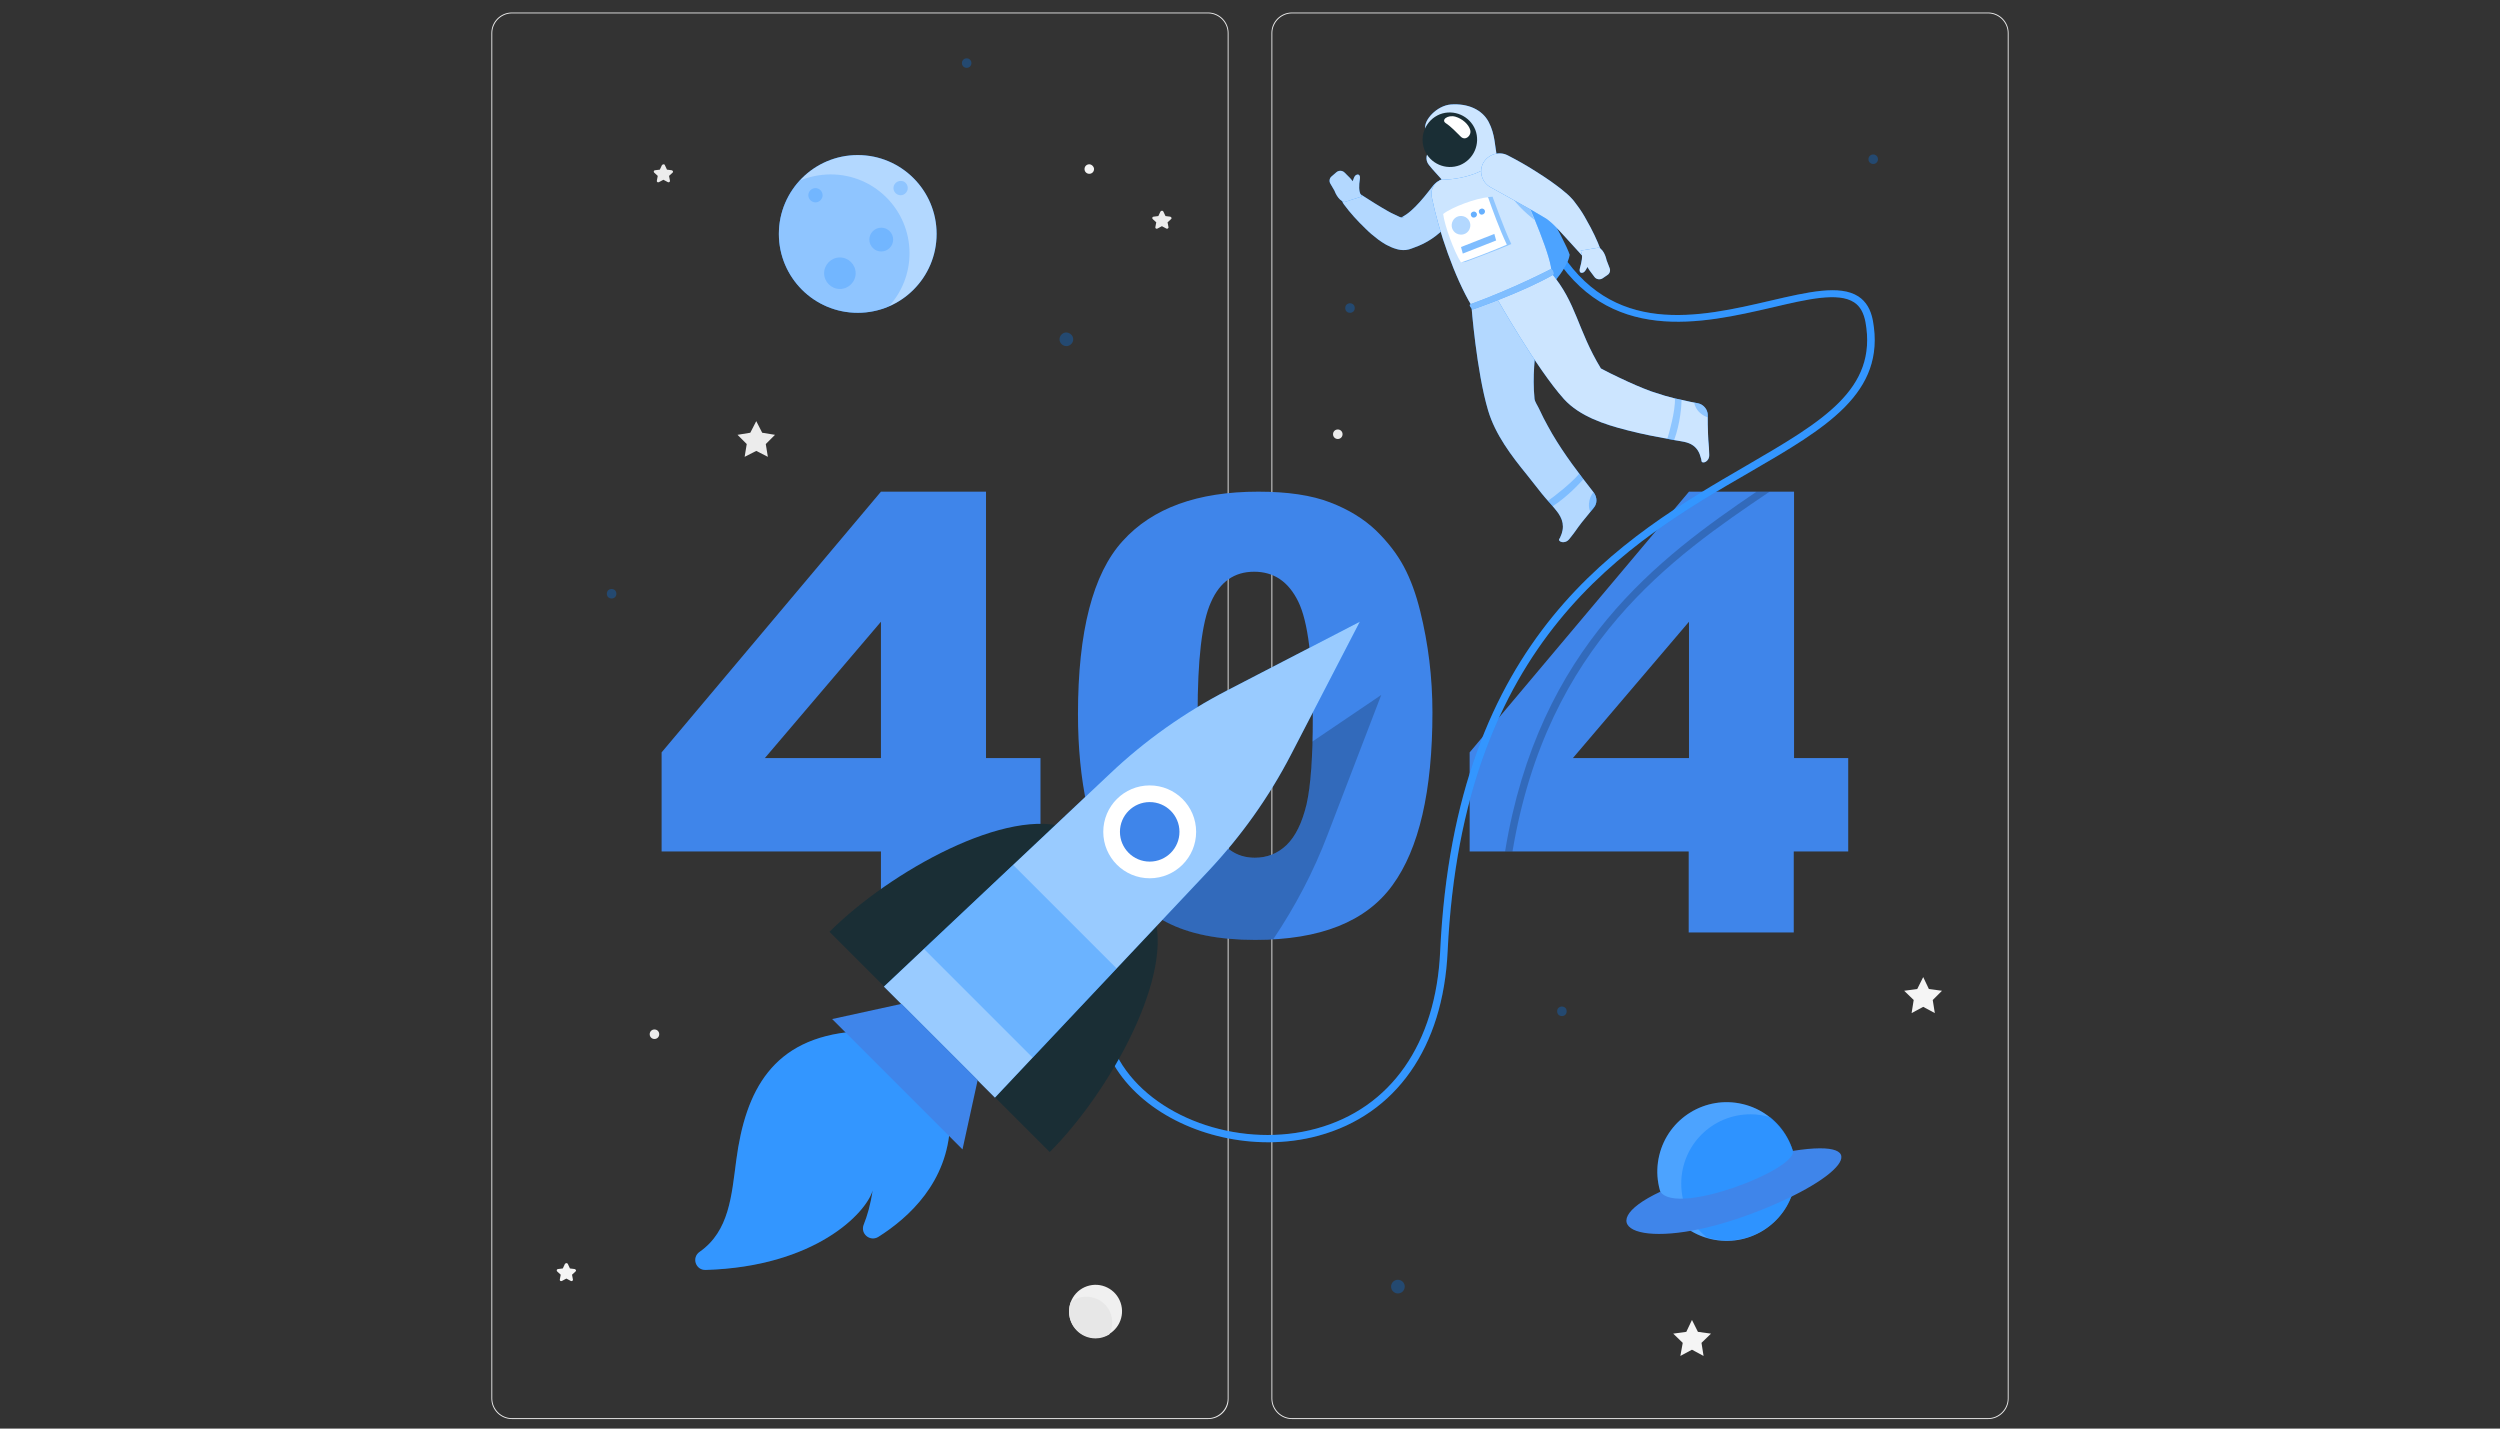 <?xml version="1.0" encoding="utf-8"?>
<!-- Generator: Adobe Illustrator 27.2.0, SVG Export Plug-In . SVG Version: 6.00 Build 0)  -->
<svg version="1.1" id="Layer_1" xmlns="http://www.w3.org/2000/svg" xmlns:xlink="http://www.w3.org/1999/xlink" x="0px" y="0px"
	 viewBox="0 0 840 480" style="enable-background:new 0 0 840 480;" xml:space="preserve">
<rect x="0" y="0" width="840" height="480" fill="#333333" stroke="none"/>
<style type="text/css">
	.st0{fill:#ECECEC;}
	.st1{fill:#F5F5F5;}
	.st2{fill:#F0F0F0;}
	.st3{fill:#E7E7E7;}
	.st4{fill:#3F85EA;}
	.st5{opacity:0.3;}
	.st6{fill:#007CFF;}
	.st7{opacity:0.7;fill:#FFFFFF;}
	.st8{opacity:0.2;fill:#007CFF;}
	.st9{opacity:0.3;fill:#FFFFFF;}
	.st10{opacity:0.4;fill:#007CFF;}
	.st11{opacity:0.2;}
	.st12{opacity:0.2;fill:#FFFFFF;}
	.st13{opacity:0.3;fill:#007CFF;}
	.st14{opacity:0.8;fill:#FFFFFF;}
	.st15{fill:#1A2E35;}
	.st16{fill:#FFFFFF;}
	.st17{opacity:0.5;fill:#FFFFFF;}
	.st18{opacity:0.6;fill:#007CFF;}
	.st19{opacity:0.5;fill:#007CFF;}
	.st20{opacity:0.6;fill:#FFFFFF;}
</style>
<g>
	<g>
		<path class="st0" d="M405.9,476.8H172c-3.8,0-6.9-3.1-6.9-6.9V11.1c0-3.8,3.1-6.9,6.9-6.9h233.9c3.8,0,6.9,3.1,6.9,6.9v458.8
			C412.9,473.7,409.8,476.8,405.9,476.8z M172,4.5c-3.6,0-6.6,3-6.6,6.6v458.8c0,3.6,3,6.6,6.6,6.6h233.9c3.6,0,6.6-3,6.6-6.6V11.1
			c0-3.6-3-6.6-6.6-6.6H172z"/>
		<path class="st0" d="M668,476.8H434.1c-3.8,0-6.9-3.1-6.9-6.9V11.1c0-3.8,3.1-6.9,6.9-6.9H668c3.8,0,6.9,3.1,6.9,6.9v458.8
			C674.9,473.7,671.8,476.8,668,476.8z M434.1,4.5c-3.6,0-6.6,3-6.6,6.6v458.8c0,3.6,3,6.6,6.6,6.6H668c3.6,0,6.6-3,6.6-6.6V11.1
			c0-3.6-3-6.6-6.6-6.6H434.1z"/>
	</g>
	<g>
		<g>
			<polygon class="st0" points="254.1,141.5 256.1,145.4 260.4,146.1 257.3,149.2 258,153.5 254.1,151.5 250.2,153.5 250.9,149.2 
				247.8,146.1 252.1,145.4 			"/>
			<polygon class="st1" points="646.2,328.3 648.1,332.3 652.5,332.9 649.4,336 650.1,340.4 646.2,338.3 642.3,340.4 643,336 
				639.8,332.9 644.2,332.3 			"/>
			<polygon class="st1" points="568.5,443.5 570.5,447.5 574.9,448.1 571.7,451.2 572.4,455.6 568.5,453.5 564.6,455.6 565.4,451.2 
				562.2,448.1 566.6,447.5 			"/>
			<path class="st0" d="M390.9,71.1l0.7,1.5l1.6,0.2c0.4,0.1,0.6,0.6,0.3,0.8l-1.2,1.1l0.3,1.6c0.1,0.4-0.4,0.7-0.7,0.5l-1.5-0.8
				l-1.5,0.8c-0.4,0.2-0.8-0.1-0.7-0.5l0.3-1.6l-1.2-1.1c-0.3-0.3-0.1-0.8,0.3-0.8l1.6-0.2l0.7-1.5
				C390.2,70.7,390.7,70.7,390.9,71.1z"/>
			<path class="st1" d="M190.8,424.7l0.7,1.5l1.6,0.2c0.4,0.1,0.6,0.6,0.3,0.8l-1.2,1.1l0.3,1.6c0.1,0.4-0.4,0.7-0.7,0.5l-1.5-0.8
				l-1.5,0.8c-0.4,0.2-0.8-0.1-0.7-0.5l0.3-1.6l-1.2-1.1c-0.3-0.3-0.1-0.8,0.3-0.8l1.6-0.2l0.7-1.5
				C190.1,424.3,190.6,424.3,190.8,424.7z"/>
			<path class="st0" d="M223.4,55.5l0.7,1.5l1.6,0.2c0.4,0.1,0.6,0.6,0.3,0.8l-1.2,1.1l0.3,1.6c0.1,0.4-0.4,0.7-0.7,0.5l-1.5-0.8
				l-1.5,0.8c-0.4,0.2-0.8-0.1-0.7-0.5l0.3-1.6l-1.2-1.1c-0.3-0.3-0.1-0.8,0.3-0.8l1.6-0.2l0.7-1.5
				C222.7,55.1,223.3,55.1,223.4,55.5z"/>
			<path class="st0" d="M221.5,347.5c0,0.9-0.7,1.6-1.6,1.6c-0.9,0-1.6-0.7-1.6-1.6c0-0.9,0.7-1.6,1.6-1.6
				C220.8,345.9,221.5,346.6,221.5,347.5z"/>
			<path class="st0" d="M451.1,145.9c0,0.9-0.7,1.6-1.6,1.6c-0.9,0-1.6-0.7-1.6-1.6c0-0.9,0.7-1.6,1.6-1.6
				C450.4,144.3,451.1,145,451.1,145.9z"/>
			<path class="st1" d="M367.6,56.8c0,0.9-0.7,1.6-1.6,1.6c-0.9,0-1.6-0.7-1.6-1.6c0-0.9,0.7-1.6,1.6-1.6
				C366.8,55.2,367.6,56,367.6,56.8z"/>
		</g>
		<g>
			
				<ellipse transform="matrix(0.973 -0.23 0.23 0.973 -91.439 96.36)" class="st2" cx="368.1" cy="440.8" rx="8.9" ry="8.9"/>
		</g>
		<path class="st3" d="M365,435.7c-1.9,0-3.6,0.6-5.1,1.6c-0.5,1.1-0.7,2.3-0.7,3.5c0,4.9,4,8.9,8.9,8.9c1.7,0,3.2-0.5,4.6-1.3
			c0,0,0,0,0,0c0.7-1.2,1-2.6,1-4.1C373.7,439.5,369.8,435.7,365,435.7z"/>
	</g>
	<g>
		<path class="st4" d="M296,286.1h-73.7v-33.3l73.7-87.6h35.3v89.5h18.3v31.4h-18.3v27.2H296V286.1z M296,254.7v-45.8l-39,45.8H296z
			"/>
		<path class="st4" d="M362.2,239.9c0-27.7,5-47.1,15-58.1c10-11.1,25.2-16.6,45.6-16.6c9.8,0,17.9,1.2,24.1,3.6
			c6.3,2.4,11.4,5.6,15.4,9.4c4,3.9,7.1,7.9,9.4,12.2c2.3,4.3,4.1,9.3,5.5,15c2.7,10.9,4.1,22.2,4.1,34c0,26.4-4.5,45.8-13.4,58
			c-8.9,12.3-24.3,18.4-46.2,18.4c-12.3,0-22.2-2-29.7-5.9c-7.6-3.9-13.7-9.6-18.6-17.2c-3.5-5.4-6.2-12.7-8.2-22
			C363.2,261.4,362.2,251.2,362.2,239.9z M402.4,240c0,18.5,1.6,31.2,4.9,38c3.3,6.8,8,10.2,14.3,10.2c4.1,0,7.7-1.4,10.7-4.3
			c3-2.9,5.2-7.4,6.7-13.7c1.4-6.2,2.1-15.9,2.1-29.1c0-19.3-1.6-32.3-4.9-39c-3.3-6.7-8.2-10-14.8-10c-6.7,0-11.5,3.4-14.5,10.2
			C403.8,209.1,402.4,221.7,402.4,240z"/>
		<path class="st4" d="M567.5,286.1h-73.7v-33.3l73.7-87.6h35.3v89.5H621v31.4h-18.3v27.2h-35.3V286.1z M567.5,254.7v-45.8l-39,45.8
			H567.5z"/>
	</g>
	<g>
		<g class="st5">
			<path class="st6" d="M360.6,114c0,1.2-1,2.3-2.3,2.3c-1.2,0-2.3-1-2.3-2.3c0-1.2,1-2.3,2.3-2.3
				C359.6,111.8,360.6,112.8,360.6,114z"/>
			<circle class="st6" cx="205.5" cy="199.5" r="1.6"/>
			<circle class="st6" cx="469.7" cy="432.3" r="2.3"/>
			<circle class="st6" cx="524.8" cy="339.8" r="1.6"/>
			<path class="st6" d="M631,53.5c0,0.9-0.7,1.6-1.6,1.6c-0.9,0-1.6-0.7-1.6-1.6c0-0.9,0.7-1.6,1.6-1.6
				C630.3,51.9,631,52.6,631,53.5z"/>
			<path class="st6" d="M326.4,21.2c0,0.9-0.7,1.6-1.6,1.6c-0.9,0-1.6-0.7-1.6-1.6s0.7-1.6,1.6-1.6
				C325.7,19.6,326.4,20.3,326.4,21.2z"/>
			<circle class="st6" cx="453.6" cy="103.5" r="1.6"/>
		</g>
		<g>
			<g>
				<circle class="st6" cx="288.2" cy="78.6" r="26.5"/>
				<circle class="st7" cx="288.2" cy="78.6" r="26.5"/>
			</g>
			<path class="st8" d="M279.1,58.6c-3.7,0-7.3,0.8-10.5,2.1c-4.3,4.7-6.9,11-6.9,17.9c0,14.7,11.9,26.5,26.5,26.5
				c3.7,0,7.3-0.8,10.5-2.2c0,0,0,0,0,0c4.3-4.7,6.9-11,6.9-17.8C305.6,70.5,293.8,58.6,279.1,58.6z"/>
			<path class="st8" d="M276.4,65.6c0,1.3-1.1,2.4-2.4,2.4s-2.4-1.1-2.4-2.4c0-1.3,1.1-2.4,2.4-2.4S276.4,64.3,276.4,65.6z"/>
			<path class="st8" d="M305,63.2c0,1.3-1.1,2.4-2.4,2.4c-1.3,0-2.4-1.1-2.4-2.4c0-1.3,1.1-2.4,2.4-2.4
				C303.9,60.7,305,61.8,305,63.2z"/>
			<path class="st8" d="M300.1,80.5c0,2.2-1.8,4-4,4s-4-1.8-4-4s1.8-4,4-4S300.1,78.3,300.1,80.5z"/>
			<path class="st8" d="M287.5,91.8c0,2.9-2.4,5.3-5.3,5.3c-2.9,0-5.3-2.4-5.3-5.3c0-2.9,2.4-5.3,5.3-5.3
				C285.1,86.5,287.5,88.9,287.5,91.8z"/>
		</g>
		<g>
			<g>
				
					<ellipse transform="matrix(0.23 -0.973 0.973 0.23 63.939 867.684)" class="st6" cx="580.2" cy="393.4" rx="23.3" ry="23.3"/>
				
					<ellipse transform="matrix(0.23 -0.973 0.973 0.23 63.939 867.684)" class="st9" cx="580.2" cy="393.4" rx="23.3" ry="23.3"/>
			</g>
			<path class="st10" d="M594.9,375.4c-2.1-0.6-4.4-1-6.7-1c-12.9,0-23.3,10.4-23.3,23.3c0,7.3,3.3,13.8,8.6,18.1
				c2.1,0.6,4.4,1,6.7,1c12.9,0,23.3-10.4,23.3-23.3C603.4,386.2,600.1,379.6,594.9,375.4z"/>
			<path class="st4" d="M557.9,400.4c-24.9,11.7-6.3,20.7,28.7,8.1c32.4-11.7,44.8-26.4,15.8-21.8
				C603.9,392.9,563.3,408.7,557.9,400.4z"/>
		</g>
	</g>
	<g>
		<path class="st11" d="M594.6,165.2c-32.6,22-74.7,51-86.4,120.9h-2.5c11.3-69,52-98.8,84.5-120.9H594.6z"/>
		<g>
			<path class="st6" d="M426.1,383.8c-20.6,0-41-9.3-50.9-24.5c-6.1-9.4-13.2-29,7.9-55.2l1.9,1.5c-15,18.5-17.7,37.1-7.8,52.4
				c12.1,18.5,40.7,27.9,65.1,21.2c25-6.8,40.2-28.5,41.6-59.6c5-106.4,61.5-139.1,102.8-163.1c25.6-14.9,44.2-25.6,40.1-48.3
				c-0.6-3.1-1.8-5.3-3.8-6.6c-5.3-3.5-15.6-1.1-27.5,1.7c-23.4,5.4-55.4,12.9-74.5-19.5l2.1-1.2c18.2,30.9,47.9,24,71.9,18.4
				c12.5-2.9,23.2-5.4,29.4-1.4c2.6,1.7,4.2,4.4,4.9,8.2c4.4,24.3-15.8,36-41.3,50.8c-40.8,23.6-96.6,56-101.6,161.1
				c-1.5,32.2-17.3,54.8-43.4,61.9C437.5,383.1,431.8,383.8,426.1,383.8z"/>
			<path class="st12" d="M426.1,383.8c-20.6,0-41-9.3-50.9-24.5c-6.1-9.4-13.2-29,7.9-55.2l1.9,1.5c-15,18.5-17.7,37.1-7.8,52.4
				c12.1,18.5,40.7,27.9,65.1,21.2c25-6.8,40.2-28.5,41.6-59.6c5-106.4,61.5-139.1,102.8-163.1c25.6-14.9,44.2-25.6,40.1-48.3
				c-0.6-3.1-1.8-5.3-3.8-6.6c-5.3-3.5-15.6-1.1-27.5,1.7c-23.4,5.4-55.4,12.9-74.5-19.5l2.1-1.2c18.2,30.9,47.9,24,71.9,18.4
				c12.5-2.9,23.2-5.4,29.4-1.4c2.6,1.7,4.2,4.4,4.9,8.2c4.4,24.3-15.8,36-41.3,50.8c-40.8,23.6-96.6,56-101.6,161.1
				c-1.5,32.2-17.3,54.8-43.4,61.9C437.5,383.1,431.8,383.8,426.1,383.8z"/>
		</g>
		<g>
			<g>
				<path class="st6" d="M496,55.1c8.3-0.2,16.5,2.6,16.5,2.6s13.3,22.7,14.9,27.9c-0.6,5.1-9.2,13.6-9.2,13.6L496,55.1z"/>
				<path class="st9" d="M496,55.1c8.3-0.2,16.5,2.6,16.5,2.6s13.3,22.7,14.9,27.9c-0.6,5.1-9.2,13.6-9.2,13.6L496,55.1z"/>
			</g>
			<g>
				<g>
					<path class="st6" d="M535.5,165.5c-5-6.4-9.9-12.8-14-19.8c-1-1.8-2-3.5-2.9-5.3c-0.5-1-1-2.1-1.5-3.1
						c-0.4-0.9-1.4-2.3-1.5-3.3c-1.5-15.4,3.8-26.7-1.2-39l-20,7.8c0,0,1.7,22,5.6,35.1c2.4,8.1,7.8,15.2,13.1,21.7
						c1.6,2,3.2,4.1,4.9,6.2c1.5,1.9,3.3,3.7,4.8,5.6c2.4,2.9,3.1,5.7,1.4,9.2c-0.1,0.2-0.2,0.4-0.3,0.5c-0.5,0.9,1.9,1.9,3.4,0
						c2.5-3.1,2.1-2.9,4.2-5.6c1.3-1.6,2.8-3.4,4-4.9C536.7,169.2,536.7,167.1,535.5,165.5z"/>
					<path class="st7" d="M535.5,165.5c-5-6.4-9.9-12.8-14-19.8c-1-1.8-2-3.5-2.9-5.3c-0.5-1-1-2.1-1.5-3.1
						c-0.4-0.9-1.4-2.3-1.5-3.3c-1.5-15.4,3.8-26.7-1.2-39l-20,7.8c0,0,1.7,22,5.6,35.1c2.4,8.1,7.8,15.2,13.1,21.7
						c1.6,2,3.2,4.1,4.9,6.2c1.5,1.9,3.3,3.7,4.8,5.6c2.4,2.9,3.1,5.7,1.4,9.2c-0.1,0.2-0.2,0.4-0.3,0.5c-0.5,0.9,1.9,1.9,3.4,0
						c2.5-3.1,2.1-2.9,4.2-5.6c1.3-1.6,2.8-3.4,4-4.9C536.7,169.2,536.7,167.1,535.5,165.5z"/>
				</g>
				<path class="st13" d="M530.6,159.2c-2.7,3.2-8.1,7.4-10.5,9.1c0.5,0.6,1,1.2,1.6,1.8c4.9-3.2,8.8-7.4,10.3-9.1
					C531.5,160.4,531.1,159.8,530.6,159.2z"/>
				<path class="st13" d="M535.5,165.6c0-0.1-0.1-0.1-0.1-0.2c-0.8,0.9-1.4,2.3-1.5,3.8c-0.1,1.1,0.1,2.1,0.5,2.8
					c0.4-0.5,0.8-0.9,1.2-1.4C536.7,169.2,536.7,167.1,535.5,165.6z"/>
			</g>
			<g>
				<g>
					<path class="st6" d="M491.3,69.6c-2.1,3-4.5,6-7.7,8.7c-1.6,1.4-3.4,2.6-5.4,3.6c-1,0.5-2,0.9-3.1,1.3l-0.8,0.3l-0.3,0.1
						c-0.2,0.1-0.4,0.1-0.6,0.2c-0.4,0.1-0.7,0.1-1.1,0.2c-1.3,0.1-2.3-0.1-3-0.3c-1.5-0.4-2.6-1-3.6-1.5c-1-0.6-1.8-1.1-2.6-1.7
						c-1.6-1.2-3-2.4-4.3-3.7c-2.7-2.6-5.1-5.2-7.3-8.2c-1-1.3-0.7-3.3,0.6-4.3c1-0.8,2.4-0.8,3.4-0.1l0.1,0.1
						c2.9,1.8,5.7,3.7,8.6,5.4c1.4,0.8,2.8,1.7,4.2,2.3c0.7,0.3,1.3,0.6,1.9,0.9c0.6,0.2,1.2,0.4,1.3,0.3c0.1,0,0-0.1-0.5-0.1
						c-0.1,0-0.3,0-0.4,0.1c-0.1,0-0.2,0-0.3,0.1c-0.1,0,0,0,0,0L471,73c0.5-0.3,1-0.6,1.6-1c1-0.7,2-1.6,3-2.6c2-2,3.9-4.4,5.9-7
						l0,0c2.1-2.6,5.9-3.1,8.5-1C492.6,63.4,493.1,67,491.3,69.6z"/>
					<path class="st7" d="M491.3,69.6c-2.1,3-4.5,6-7.7,8.7c-1.6,1.4-3.4,2.6-5.4,3.6c-1,0.5-2,0.9-3.1,1.3l-0.8,0.3l-0.3,0.1
						c-0.2,0.1-0.4,0.1-0.6,0.2c-0.4,0.1-0.7,0.1-1.1,0.2c-1.3,0.1-2.3-0.1-3-0.3c-1.5-0.4-2.6-1-3.6-1.5c-1-0.6-1.8-1.1-2.6-1.7
						c-1.6-1.2-3-2.4-4.3-3.7c-2.7-2.6-5.1-5.2-7.3-8.2c-1-1.3-0.7-3.3,0.6-4.3c1-0.8,2.4-0.8,3.4-0.1l0.1,0.1
						c2.9,1.8,5.7,3.7,8.6,5.4c1.4,0.8,2.8,1.7,4.2,2.3c0.7,0.3,1.3,0.6,1.9,0.9c0.6,0.2,1.2,0.4,1.3,0.3c0.1,0,0-0.1-0.5-0.1
						c-0.1,0-0.3,0-0.4,0.1c-0.1,0-0.2,0-0.3,0.1c-0.1,0,0,0,0,0L471,73c0.5-0.3,1-0.6,1.6-1c1-0.7,2-1.6,3-2.6c2-2,3.9-4.4,5.9-7
						l0,0c2.1-2.6,5.9-3.1,8.5-1C492.6,63.4,493.1,67,491.3,69.6z"/>
				</g>
				<g>
					<path class="st6" d="M447,61.7l1.4,2.4c0,0,1.1,3.2,3.3,3.8l5.9-1.9l-0.3-0.5c0,0,0,0,0,0c-0.8-1.1-0.7-3.4-0.4-5.2
						c0.3-1.8-0.7-1.9-1.4-1.4c-0.4,0.3-0.7,1.1-1,2c-0.3-0.4-0.6-0.8-0.9-1.1l-1.8-1.8c-0.8-0.8-2-0.8-2.8-0.1l-1.5,1.3
						C446.7,59.8,446.5,60.9,447,61.7z"/>
					<path class="st7" d="M447,61.7l1.4,2.4c0,0,1.1,3.2,3.3,3.8l5.9-1.9l-0.3-0.5c0,0,0,0,0,0c-0.8-1.1-0.7-3.4-0.4-5.2
						c0.3-1.8-0.7-1.9-1.4-1.4c-0.4,0.3-0.7,1.1-1,2c-0.3-0.4-0.6-0.8-0.9-1.1l-1.8-1.8c-0.8-0.8-2-0.8-2.8-0.1l-1.5,1.3
						C446.7,59.8,446.5,60.9,447,61.7z"/>
				</g>
			</g>
			<g>
				<path class="st6" d="M502,53c-5.6,1.4-13.4,4.6-18.6,7.8c-1.9,1.2-2.8,3.3-2.3,5.5c2.3,11.4,7.6,26.8,13.4,36.5l26.8-11.1
					c0.2-4.7-6.3-20-12.9-34.8C507.1,54.3,504.8,52.3,502,53z"/>
				<path class="st14" d="M502,53c-5.6,1.4-13.4,4.6-18.6,7.8c-1.9,1.2-2.8,3.3-2.3,5.5c2.3,11.4,7.6,26.8,13.4,36.5l26.8-11.1
					c0.2-4.7-6.3-20-12.9-34.8C507.1,54.3,504.8,52.3,502,53z"/>
			</g>
			<path class="st13" d="M512.4,66.3l-5.3-1.8c1.2,3.1,5.5,7.1,8.5,9.4C514.6,71.5,513.6,68.9,512.4,66.3z"/>
			<g>
				<path class="st6" d="M500.2,41c-2.2-4.2-7-6.3-12.7-5.9c-4.8,0.4-9.1,5.3-8.6,8c0.5,2.7,4.6,3.8,5.3,4.7l-3.4,2.4
					c-1.7,1.2-2,3.6-0.7,5.2c1.4,1.8,3.3,3.7,4.4,5c9.3-0.2,16.2-3.8,18.6-7.2C502.2,49,502.4,45.2,500.2,41z"/>
				<path class="st14" d="M500.2,41c-2.2-4.2-7-6.3-12.7-5.9c-4.8,0.4-9.1,5.3-8.6,8c0.5,2.7,4.6,3.8,5.3,4.7l-3.4,2.4
					c-1.7,1.2-2,3.6-0.7,5.2c1.4,1.8,3.3,3.7,4.4,5c9.3-0.2,16.2-3.8,18.6-7.2C502.2,49,502.4,45.2,500.2,41z"/>
			</g>
			<path class="st15" d="M495.7,43.6c1.8,4.7-0.5,10-5.2,11.9c-4.7,1.8-10-0.5-11.9-5.2c-1.8-4.7,0.5-10,5.2-11.9
				C488.5,36.6,493.8,38.9,495.7,43.6z"/>
			<g>
				<g>
					<path class="st6" d="M574.3,152.8c-0.1-4-0.3-3.6-0.4-7c-0.1-2.1-0.1-4.3-0.1-6.3c0-1.9-1.4-3.6-3.3-4c-1.6-0.3-3.2-0.6-4.8-1
						c-2.1-0.4-4.2-0.9-6.2-1.5c-1.6-0.5-3.2-1-4.7-1.5c-1.7-0.6-3.3-1.3-5-2c-1.9-0.8-3.8-1.7-5.7-2.6c-2.1-1-4.2-2-6.2-3.1
						c-8-13.2-8.1-21.9-16.7-32.1l-18.4,8.3c0,0,13.5,23.9,22.7,34.1c5.3,5.8,13.6,8.5,21,10.4c5.3,1.4,10.8,2.4,16.2,3.4
						c2.1,0.4,4.4,0.5,6.2,1.8c1.4,1,2.2,2.5,2.6,4.2c0.1,0.3,0.2,0.7,0.2,1C571.9,156,574.4,155.2,574.3,152.8z"/>
					<path class="st14" d="M574.3,152.8c-0.1-4-0.3-3.6-0.4-7c-0.1-2.1-0.1-4.3-0.1-6.3c0-1.9-1.4-3.6-3.3-4c-1.6-0.3-3.2-0.6-4.8-1
						c-2.1-0.4-4.2-0.9-6.2-1.5c-1.6-0.5-3.2-1-4.7-1.5c-1.7-0.6-3.3-1.3-5-2c-1.9-0.8-3.8-1.7-5.7-2.6c-2.1-1-4.2-2-6.2-3.1
						c-8-13.2-8.1-21.9-16.7-32.1l-18.4,8.3c0,0,13.5,23.9,22.7,34.1c5.3,5.8,13.6,8.5,21,10.4c5.3,1.4,10.8,2.4,16.2,3.4
						c2.1,0.4,4.4,0.5,6.2,1.8c1.4,1,2.2,2.5,2.6,4.2c0.1,0.3,0.2,0.7,0.2,1C571.9,156,574.4,155.2,574.3,152.8z"/>
				</g>
				<path class="st13" d="M565,134.4c-0.7-0.2-1.5-0.3-2.2-0.5c0.1,4.2-1.9,11.4-2.6,13.6c0.8,0.1,1.5,0.3,2.3,0.4
					C564.6,142.2,565,136.1,565,134.4z"/>
				<path class="st13" d="M573.8,139.5c0-1.9-1.4-3.6-3.3-4c-0.4-0.1-0.8-0.2-1.2-0.2c0.1,1.1,0.8,2.5,2,3.5
					c0.8,0.7,1.7,1.2,2.5,1.4C573.8,139.9,573.8,139.7,573.8,139.5z"/>
			</g>
			<path class="st16" d="M494,43.7c0.5,1.8-1.6,3.8-3.2,2.2c-1.3-1.3-3.3-3.4-5-4.5c-1.7-1.1,0.6-2.9,3.2-2.2
				C491.4,39.9,493.5,41.8,494,43.7z"/>
			<g>
				<path class="st6" d="M494.1,102.2c-0.9,0.3,0.7,1.8,0.7,1.8s16.9-5.8,27.3-11.8c0.1-1.2-0.8-1.9-0.8-1.9S508.7,96.9,494.1,102.2
					z"/>
				<path class="st17" d="M494.1,102.2c-0.9,0.3,0.7,1.8,0.7,1.8s16.9-5.8,27.3-11.8c0.1-1.2-0.8-1.9-0.8-1.9
					S508.7,96.9,494.1,102.2z"/>
			</g>
			<g>
				<g>
					<path class="st6" d="M506.6,52.2c3.3,1.7,6.5,3.5,9.6,5.5c1.6,1,3.1,2,4.7,3.1c1.5,1.1,3.1,2.2,4.6,3.5l0.6,0.5l0.7,0.6
						c0.5,0.4,0.9,0.9,1.3,1.3c0.4,0.4,0.7,0.8,1,1.2c0.3,0.4,0.6,0.8,0.9,1.2c1.2,1.6,2.2,3.2,3.1,4.9c1.9,3.3,3.5,6.6,4.8,10.1
						c0.6,1.6-0.2,3.3-1.8,3.9c-1.2,0.4-2.5,0.1-3.3-0.8l-0.1-0.1c-2.4-2.6-4.8-5.3-7.1-7.8c-2.3-2.5-4.7-5.1-6.7-6.2
						c-2.8-1.7-5.8-3.4-8.9-5.1l-9.2-5.1l0,0c-2.9-1.6-4-5.3-2.4-8.2C500.1,51.8,503.7,50.7,506.6,52.2z"/>
					<path class="st14" d="M506.6,52.2c3.3,1.7,6.5,3.5,9.6,5.5c1.6,1,3.1,2,4.7,3.1c1.5,1.1,3.1,2.2,4.6,3.5l0.6,0.5l0.7,0.6
						c0.5,0.4,0.9,0.9,1.3,1.3c0.4,0.4,0.7,0.8,1,1.2c0.3,0.4,0.6,0.8,0.9,1.2c1.2,1.6,2.2,3.2,3.1,4.9c1.9,3.3,3.5,6.6,4.8,10.1
						c0.6,1.6-0.2,3.3-1.8,3.9c-1.2,0.4-2.5,0.1-3.3-0.8l-0.1-0.1c-2.4-2.6-4.8-5.3-7.1-7.8c-2.3-2.5-4.7-5.1-6.7-6.2
						c-2.8-1.7-5.8-3.4-8.9-5.1l-9.2-5.1l0,0c-2.9-1.6-4-5.3-2.4-8.2C500.1,51.8,503.7,50.7,506.6,52.2z"/>
				</g>
				<g>
					<path class="st6" d="M540.8,90l-1-2.6c0,0-0.6-3.3-2.6-4.2l-6.1,1l0.2,0.5c0,0,0,0,0,0c0.6,1.3,0.1,3.4-0.4,5.2
						c-0.5,1.8,0.4,2,1.2,1.6c0.4-0.2,0.9-1,1.3-1.8c0.2,0.4,0.5,0.9,0.8,1.3l1.5,2c0.6,0.9,1.9,1.1,2.8,0.5l1.6-1.1
						C540.9,91.9,541.2,90.9,540.8,90z"/>
					<path class="st14" d="M540.8,90l-1-2.6c0,0-0.6-3.3-2.6-4.2l-6.1,1l0.2,0.5c0,0,0,0,0,0c0.6,1.3,0.1,3.4-0.4,5.2
						c-0.5,1.8,0.4,2,1.2,1.6c0.4-0.2,0.9-1,1.3-1.8c0.2,0.4,0.5,0.9,0.8,1.3l1.5,2c0.6,0.9,1.9,1.1,2.8,0.5l1.6-1.1
						C540.9,91.9,541.2,90.9,540.8,90z"/>
				</g>
			</g>
			<g>
				<g>
					<path class="st13" d="M501.5,66.1l-1.5,0.1l-9.1,21.9c0.5,0,1,0,1.5-0.1c0,0,11.8-4.4,15.4-6C505.4,77,501.5,66.1,501.5,66.1z"
						/>
					<path class="st16" d="M484.9,71.9c0.5,3.9,3.5,12.3,6,16.3c4.4-1.5,11.8-4.4,15.4-6c-2.4-5-4.9-11.9-6.3-15.9
						C496.2,66.5,487.8,69.6,484.9,71.9z"/>
				</g>
				<path class="st13" d="M493.9,76.6c-0.5,1.7-2.2,2.6-3.9,2.1c-1.7-0.5-2.6-2.2-2.1-3.9c0.5-1.7,2.2-2.6,3.9-2.1
					C493.5,73.2,494.4,75,493.9,76.6z"/>
				<path class="st18" d="M496.2,72.4c-0.2,0.5-0.7,0.8-1.3,0.7c-0.5-0.2-0.8-0.7-0.7-1.3c0.2-0.5,0.7-0.8,1.3-0.7
					C496.1,71.3,496.4,71.9,496.2,72.4z"/>
				<path class="st18" d="M498.9,71.4c-0.2,0.5-0.7,0.8-1.3,0.7c-0.5-0.2-0.8-0.7-0.7-1.3c0.2-0.5,0.7-0.8,1.3-0.7
					C498.8,70.3,499.1,70.8,498.9,71.4z"/>
				<polygon class="st19" points="502.7,80.8 491.5,85.2 490.9,83 502.1,78.6 				"/>
			</g>
		</g>
	</g>
	<g>
		<path class="st11" d="M440.9,249.2c-0.2,9.1-0.9,16.1-2,21c-1.4,6.2-3.6,10.8-6.7,13.7c-3,2.9-6.6,4.3-10.7,4.3
			c-6.2,0-11-3.4-14.3-10.2c-0.5-1.1-1-2.4-1.5-3.8c-6.9,5.9-13.4,12.4-19.3,19.4l-6.4,7.6c3.5,3.5,7.4,6.4,11.8,8.7
			c7.5,3.9,17.4,5.9,29.7,5.9c2.2,0,4.2-0.1,6.3-0.2c7.4-11,13.6-22.8,18.3-35.2l18-46.9L440.9,249.2z"/>
		<g>
			<g>
				<path class="st15" d="M278.7,313.1c6.8,6.8,21.2,21.2,21.2,21.2l59.4-55.9C338.9,270.6,299,292.8,278.7,313.1z"/>
				<path class="st15" d="M352.7,387.1c-6.8-6.8-21.2-21.2-21.2-21.2l55.9-59.4C395.2,326.9,373,366.8,352.7,387.1z"/>
				<g>
					<path class="st6" d="M433.8,253.5l23.1-44.6L412.3,232c-14.3,7.4-27.6,16.8-39.3,27.9l-76,71.6l37.3,37.3l71.6-76
						C417,281,426.4,267.8,433.8,253.5z"/>
					<path class="st20" d="M433.8,253.5l23.1-44.6L412.3,232c-14.3,7.4-27.6,16.8-39.3,27.9l-76,71.6l37.3,37.3l71.6-76
						C417,281,426.4,267.8,433.8,253.5z"/>
				</g>
				<circle class="st16" cx="386.3" cy="279.5" r="15.6"/>
				<circle class="st4" cx="386.3" cy="279.5" r="10"/>
				<polygon class="st13" points="347,355.4 310.4,318.8 340.4,290.6 375.2,325.4 				"/>
				<g>
					<path class="st6" d="M287,346.6c-27.4,2.2-36.5,19.8-39.6,43.1c-1.6,11.9-2.3,23.9-12.3,30.9c-2.8,1.9-1.4,6.2,2,6.1
						c36.8-1.1,53.9-19.1,56.1-26.7c-0.7,4.8-1.8,8.5-3,11.5c-1.2,3,2.1,5.8,4.9,4.1c10.3-6.5,23.3-18.4,24.1-37.6
						C311.6,367.2,287,346.6,287,346.6z"/>
					<path class="st12" d="M287,346.6c-27.4,2.2-36.5,19.8-39.6,43.1c-1.6,11.9-2.3,23.9-12.3,30.9c-2.8,1.9-1.4,6.2,2,6.1
						c36.8-1.1,53.9-19.1,56.1-26.7c-0.7,4.8-1.8,8.5-3,11.5c-1.2,3,2.1,5.8,4.9,4.1c10.3-6.5,23.3-18.4,24.1-37.6
						C311.6,367.2,287,346.6,287,346.6z"/>
				</g>
				<polygon class="st4" points="323.4,386.2 279.6,342.4 302.9,337.3 328.5,362.9 				"/>
			</g>
		</g>
	</g>
</g>
</svg>
